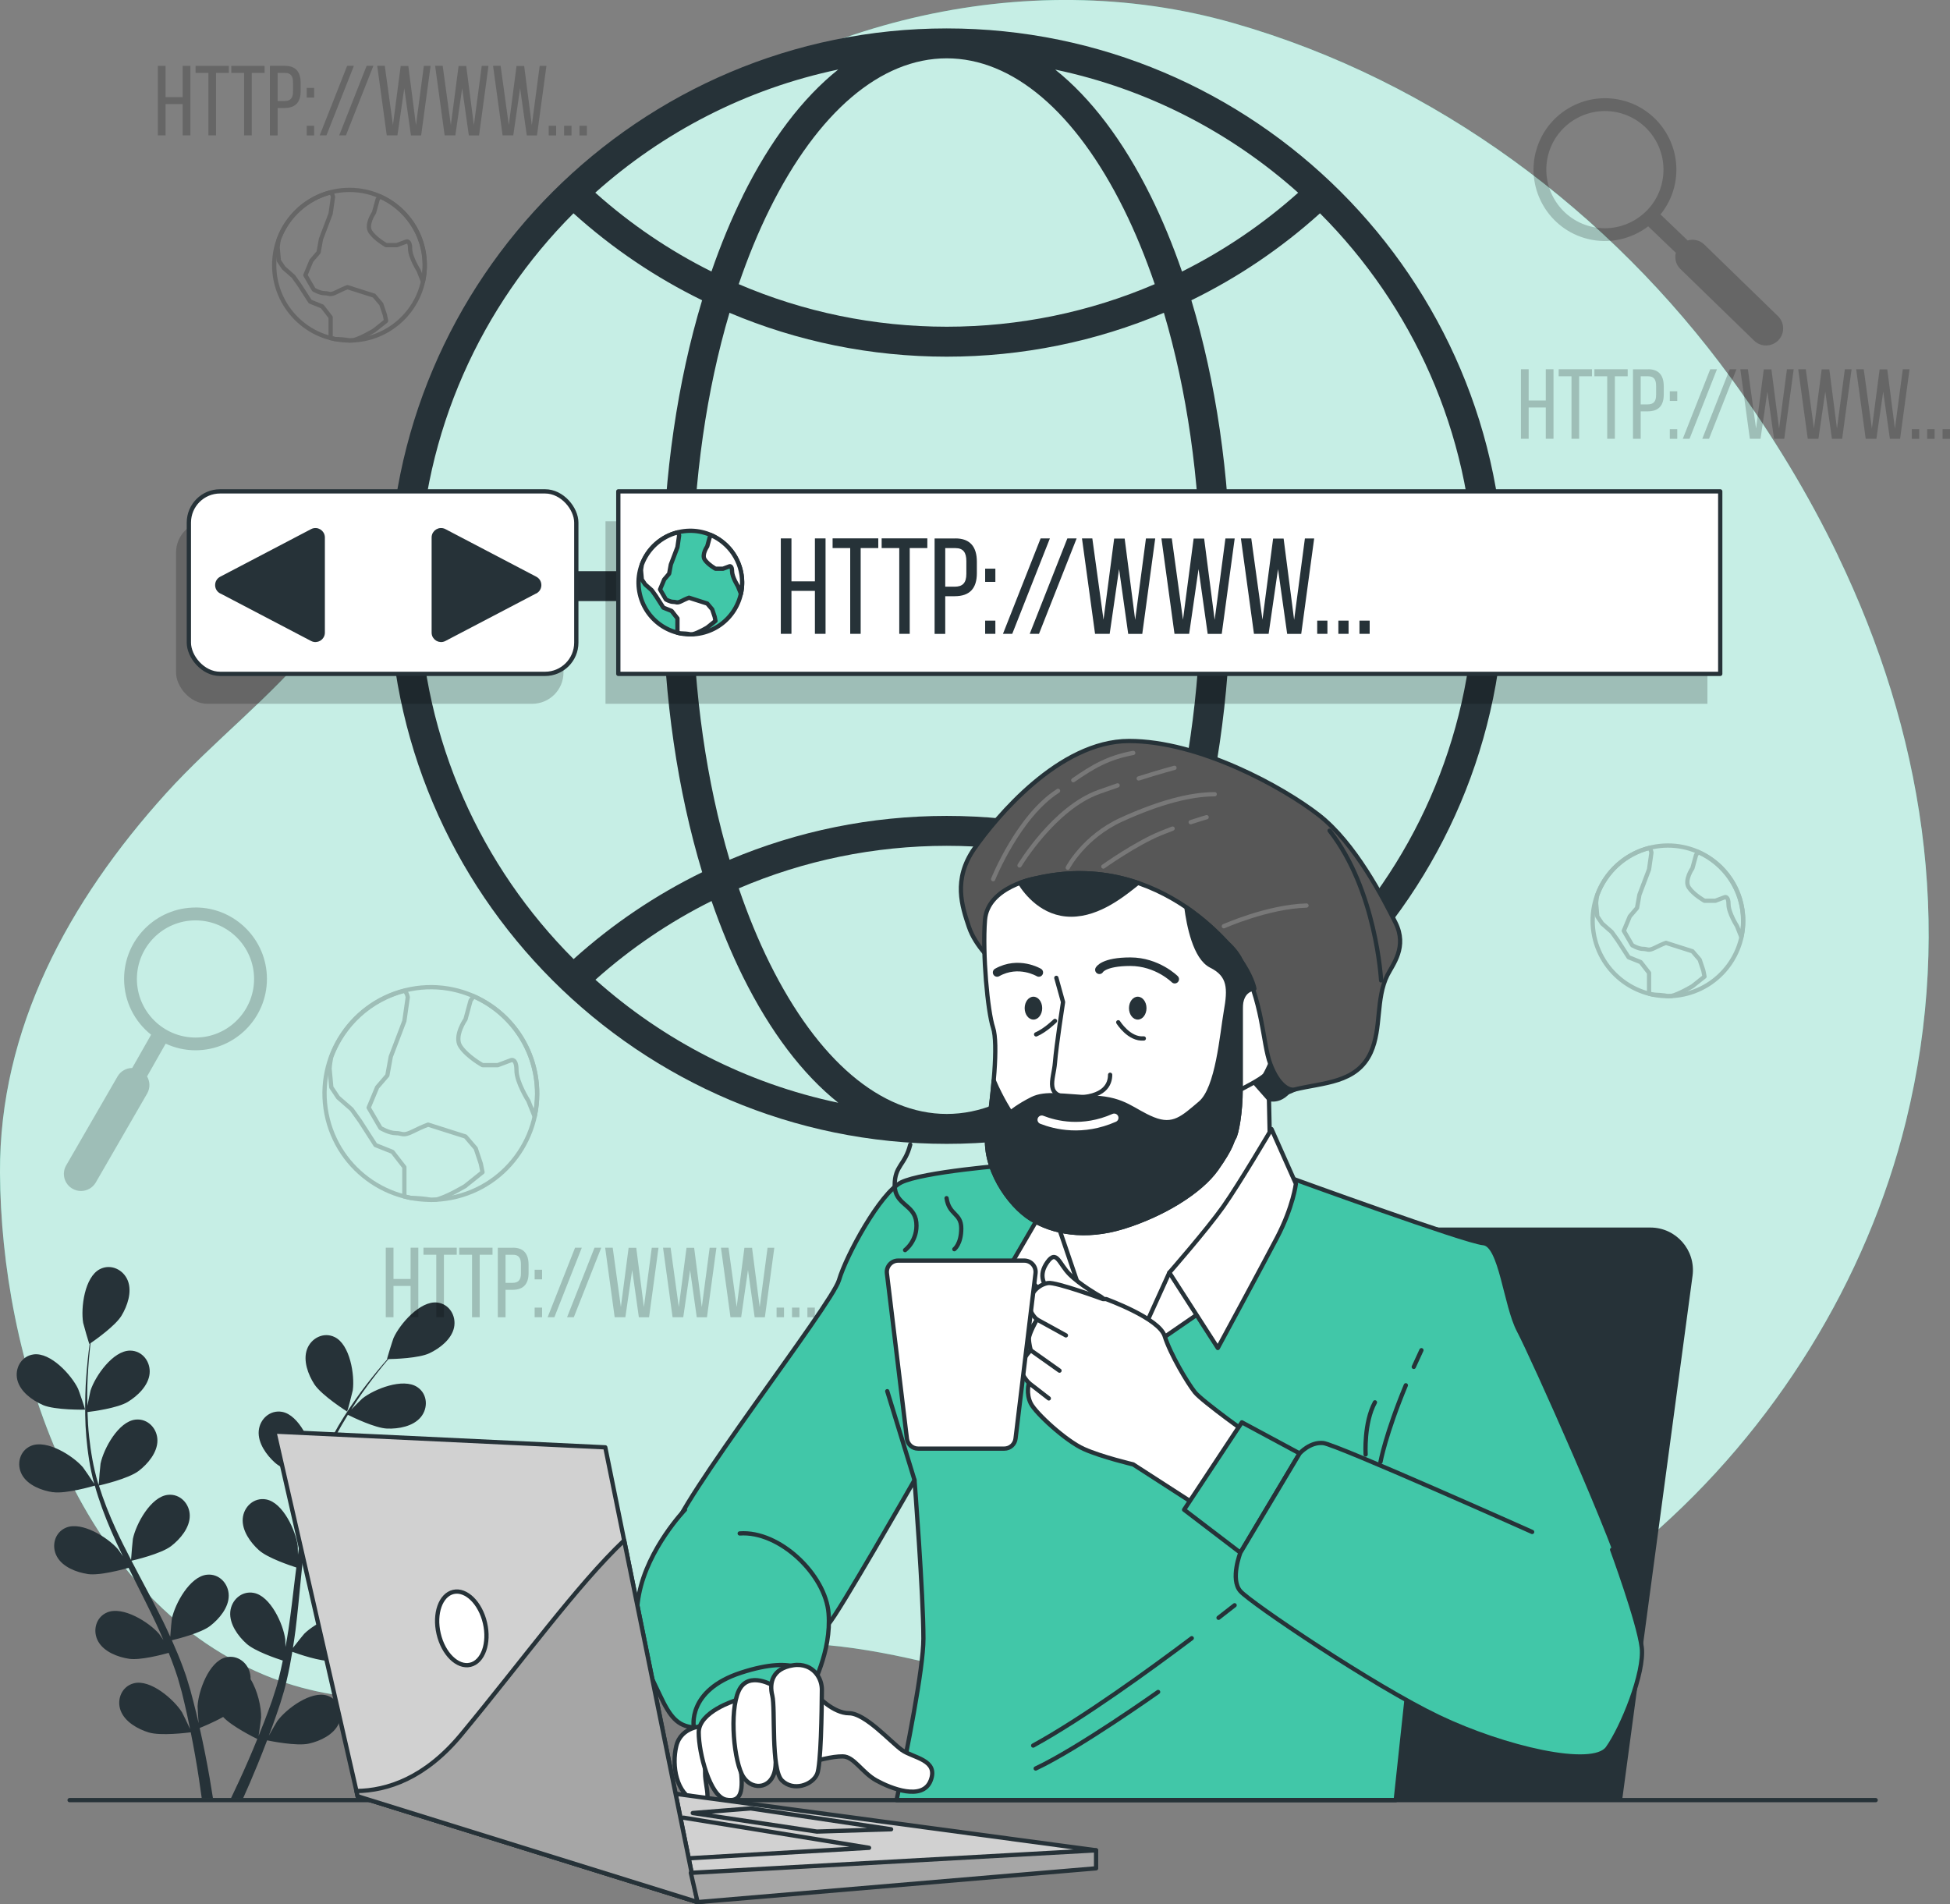 <?xml version="1.0" encoding="UTF-8"?>
<svg xmlns="http://www.w3.org/2000/svg" viewBox="0 0 456.35 445.64">
  <rect x="0" y="0" width="456.35" height="445.64" fill="#808080" stroke="none"/>
  <defs>
    <style>
      .cls-1 {
        fill: #575757;
      }

      .cls-1, .cls-2, .cls-3, .cls-4, .cls-5, .cls-6, .cls-7, .cls-8, .cls-9, .cls-10, .cls-11, .cls-12 {
        stroke-linecap: round;
      }

      .cls-1, .cls-2, .cls-3, .cls-4, .cls-5, .cls-6, .cls-7, .cls-8, .cls-9, .cls-11, .cls-12 {
        stroke-linejoin: round;
      }

      .cls-1, .cls-2, .cls-3, .cls-4, .cls-5, .cls-6, .cls-9, .cls-10, .cls-12 {
        stroke: #263238;
      }

      .cls-2, .cls-13 {
        fill: #41c7a8;
      }

      .cls-3, .cls-14 {
        fill: #263238;
      }

      .cls-4 {
        fill: #a6a6a6;
      }

      .cls-5 {
        fill: #d1d1d1;
      }

      .cls-6, .cls-15 {
        fill: #fff;
      }

      .cls-7 {
        stroke: #000;
      }

      .cls-7, .cls-8, .cls-9, .cls-10, .cls-11, .cls-12 {
        fill: none;
      }

      .cls-8 {
        stroke: #787878;
      }

      .cls-15 {
        opacity: .7;
      }

      .cls-15, .cls-16, .cls-14, .cls-13, .cls-17 {
        stroke-width: 0px;
      }

      .cls-10 {
        stroke-miterlimit: 10;
      }

      .cls-11 {
        stroke: #fff;
      }

      .cls-11, .cls-12 {
        stroke-width: 2px;
      }

      .cls-18, .cls-17 {
        opacity: .2;
      }
    </style>
  </defs>
  <g id="Background_Simple" data-name="Background Simple">
    <g>
      <path class="cls-13" d="m430.2,130.17c-6.98-14.53-15.48-28.5-25.16-41.77-28.15-38.58-68.79-69.42-116.48-83.02-48.66-13.87-103.75-.28-142.7,33.11-20.19,17.31-35.68,39.12-45.6,63.08-7.03,17-14.56,34.16-26.42,48.8-10.35,12.78-23.85,23.01-34.93,35.24C15.97,210.96-.18,240.89,0,274.44c.23,42.88,17.5,99.07,61.86,117.53,36.69,15.27,77.69-4.7,115.56-7.22,35.36-2.36,66.09,15.89,100.42,16.28,81.9.93,149.94-64.35,168.2-138.62,11.41-46.41,3.71-91.52-15.85-132.23Z"/>
      <path class="cls-15" d="m430.2,130.17c-6.98-14.53-15.48-28.5-25.16-41.77-28.15-38.58-68.79-69.42-116.48-83.02-48.66-13.87-103.75-.28-142.7,33.11-20.19,17.31-35.68,39.12-45.6,63.08-7.03,17-14.56,34.16-26.42,48.8-10.35,12.78-23.85,23.01-34.93,35.24C15.97,210.96-.18,240.89,0,274.44c.23,42.88,17.5,99.07,61.86,117.53,36.69,15.27,77.69-4.7,115.56-7.22,35.36-2.36,66.09,15.89,100.42,16.28,81.9.93,149.94-64.35,168.2-138.62,11.41-46.41,3.71-91.52-15.85-132.23Z"/>
    </g>
  </g>
  <g id="Plants">
    <g>
      <path class="cls-14" d="m9.99,328.79c2.88,1.26,9.93,1.1,9.93,1.1.07,0-1.51-4.61-1.65-4.89-1.55-3.23-6.43-8.57-10.41-8.04-2.87.39-4.46,3.26-3.81,5.95.66,2.76,3.49,4.8,5.94,5.87Z"/>
      <path class="cls-14" d="m12.42,349.2c2.99.44,9.28-1.39,9.77-1.53.99,3.52,2.3,7.05,3.81,10.55.86,2,1.8,3.99,2.76,5.98-.57-.84-1.09-1.59-1.18-1.68-2.35-2.71-8.47-6.57-12.16-5-2.66,1.13-3.44,4.32-2.1,6.75,1.36,2.48,4.63,3.71,7.28,4.1,2.69.39,8.08-1.06,9.5-1.46.38.76.74,1.52,1.12,2.27,1.82,3.63,3.65,7.23,5.34,10.83.6,1.27,1.14,2.54,1.68,3.8-.51-.75-.95-1.37-1.02-1.46-2.34-2.71-8.47-6.57-12.16-5-2.66,1.13-3.44,4.32-2.1,6.75,1.37,2.48,4.63,3.71,7.28,4.1,2.57.37,7.55-.92,9.24-1.39.52,1.32,1.04,2.63,1.48,3.93.28.89.62,1.73.85,2.65.25.9.5,1.79.75,2.67.41,1.71.85,3.48,1.21,5.16.26,1.17.48,2.29.71,3.41-.58-1.27-1.76-3.73-1.89-3.92-1.91-3.03-7.38-7.78-11.27-6.78-2.8.71-4.06,3.75-3.1,6.35.97,2.66,4.02,4.37,6.58,5.15,2.82.86,9.06.07,9.84-.03.37,1.86.72,3.68,1.02,5.4.67,3.8,1.17,7.2,1.56,10.08h2.63c-.46-2.98-1.06-6.53-1.85-10.51-.37-1.89-.81-3.91-1.27-5.98.47-.19,3.13-1.26,5.49-2.58,2.05,2.22,7.32,4.83,8,5.16-.72,1.76-1.43,3.47-2.13,5.07-1.46,3.35-2.84,6.32-4.06,8.85h2.84c1.05-2.33,2.2-4.98,3.4-7.92.73-1.79,1.49-3.71,2.24-5.69.75.16,6.93,1.41,9.81.76,2.61-.59,5.77-2.07,6.94-4.65,1.14-2.53.12-5.64-2.62-6.56-3.8-1.28-9.61,3.04-11.74,5.93-.13.17-1.28,2.17-1.99,3.44.3-.81.61-1.6.91-2.43.61-1.65,1.16-3.32,1.77-5.12.26-.88.53-1.76.8-2.66.28-.88.47-1.85.71-2.78.52-2.17.94-4.4,1.31-6.65,1.45.53,6.63,2.33,9.31,2.14,2.67-.19,6.02-1.17,7.57-3.54,1.51-2.32.97-5.56-1.6-6.89-3.57-1.84-9.96,1.55-12.5,4.08-.16.16-1.78,2.18-2.64,3.3.21-1.36.43-2.71.6-4.09.49-3.98.87-8.02,1.26-12.06.12-1.24.25-2.46.38-3.7.51.19,6.62,2.47,9.63,2.26,2.67-.19,6.02-1.17,7.57-3.54,1.51-2.32.97-5.56-1.6-6.89-3.57-1.84-9.96,1.55-12.5,4.08-.19.19-2.52,3.1-3.07,3.87.29-2.71.6-5.41,1.01-8.06.57-3.65,1.32-7.21,2.31-10.6.24.09,6.6,2.49,9.68,2.28,2.67-.19,6.02-1.17,7.57-3.54,1.51-2.32.97-5.56-1.6-6.89-3.57-1.84-9.96,1.55-12.5,4.08-.2.2-2.7,3.33-3.11,3.93.06-.2.1-.42.16-.62,1.1-3.61,2.62-6.96,4.2-10.03.91-1.79,1.89-3.44,2.87-5.03,1.14.57,6.38,3.11,9.17,3.22,2.67.11,6.11-.5,7.91-2.69,1.76-2.14,1.58-5.42-.83-7.02-3.34-2.22-10.07.45-12.87,2.68-.15.12-1.56,1.53-2.58,2.57.45-.71.91-1.45,1.36-2.13,1.68-2.53,3.37-4.74,4.89-6.69.87-1.1,1.68-2.08,2.45-2.98,1.41-.02,7.09-.2,9.57-1.36,2.42-1.14,5.19-3.26,5.78-6.03.57-2.71-1.1-5.54-3.97-5.85-3.99-.43-8.73,5.04-10.19,8.31-.13.28-1.59,4.93-1.51,4.93,0,0,.07,0,.09,0-.76.86-1.56,1.79-2.41,2.82-1.56,1.92-3.31,4.1-5.05,6.6-1.75,2.5-3.57,5.26-5.23,8.34-1.67,3.09-3.27,6.42-4.47,10.06-.01.04-.02.09-.04.13.02-1.18-.03-4.47-.06-4.72-.46-3.55-3.44-10.15-7.39-10.88-2.84-.52-5.25,1.7-5.48,4.47-.23,2.82,1.82,5.65,3.81,7.43,2.25,2.01,8.5,3.96,9,4.11-1.11,3.48-1.97,7.15-2.64,10.9-.38,2.15-.7,4.32-.99,6.51-.01-1.02-.04-1.93-.05-2.05-.46-3.55-3.44-10.15-7.39-10.88-2.84-.53-5.25,1.7-5.48,4.47-.23,2.82,1.82,5.65,3.81,7.43,2.03,1.81,7.32,3.58,8.73,4.03-.1.84-.22,1.68-.32,2.52-.48,4.03-.94,8.05-1.52,11.98-.2,1.39-.45,2.74-.7,4.1-.01-.9-.03-1.66-.05-1.78-.46-3.55-3.44-10.15-7.39-10.88-2.84-.53-5.25,1.7-5.48,4.47-.23,2.82,1.82,5.65,3.81,7.43,1.93,1.73,6.81,3.4,8.48,3.94-.29,1.38-.58,2.77-.93,4.1-.26.9-.44,1.79-.75,2.68-.29.89-.57,1.77-.85,2.64-.6,1.66-1.21,3.37-1.84,4.97-.43,1.12-.86,2.17-1.29,3.24.22-1.38.59-4.08.59-4.31.05-2.38-.79-6.25-2.47-8.97.01-.35,0-.7-.07-1.05-.44-2.74-3.01-4.77-5.81-4.03-3.88,1.03-6.34,7.84-6.52,11.42-.01.21.13,2.52.24,3.97-.2-.84-.38-1.66-.59-2.53-.41-1.72-.86-3.42-1.35-5.25-.26-.88-.53-1.76-.8-2.65-.25-.89-.63-1.8-.94-2.71-.77-2.1-1.65-4.19-2.58-6.27,1.5-.36,6.81-1.71,8.95-3.35,2.12-1.63,4.38-4.3,4.36-7.13-.02-2.77-2.25-5.18-5.13-4.86-3.99.43-7.45,6.79-8.18,10.3-.05.22-.28,2.8-.38,4.21-.57-1.25-1.13-2.5-1.75-3.74-1.78-3.59-3.7-7.17-5.6-10.75-.58-1.1-1.15-2.2-1.72-3.29.54-.12,6.89-1.6,9.28-3.43,2.12-1.63,4.38-4.3,4.36-7.13-.02-2.77-2.26-5.18-5.13-4.86-3.99.43-7.45,6.79-8.18,10.3-.05.26-.39,3.97-.43,4.92-1.26-2.42-2.49-4.84-3.6-7.28-1.54-3.36-2.87-6.74-3.92-10.12.25-.06,6.88-1.56,9.33-3.44,2.12-1.63,4.38-4.3,4.36-7.13-.02-2.77-2.25-5.17-5.13-4.86-3.99.43-7.45,6.79-8.18,10.3-.06.28-.41,4.27-.43,4.99-.06-.2-.15-.4-.21-.6-1.07-3.62-1.65-7.25-2.03-10.68-.22-1.99-.33-3.91-.38-5.78,1.26-.15,7.03-.92,9.42-2.37,2.29-1.39,4.82-3.79,5.11-6.61.28-2.76-1.67-5.39-4.56-5.4-4.01,0-8.15,5.93-9.26,9.34-.06.19-.46,2.14-.74,3.56-.01-.84-.04-1.71-.04-2.52,0-3.03.2-5.81.39-8.27.12-1.4.26-2.66.39-3.84,1.16-.8,5.8-4.08,7.23-6.42,1.39-2.29,2.53-5.58,1.49-8.22-1.02-2.58-3.97-4.01-6.54-2.69-3.57,1.84-4.5,9.02-3.91,12.56.05.31,1.4,4.99,1.46,4.95,0,0,.06-.04.07-.05-.16,1.13-.31,2.35-.45,3.68-.24,2.46-.5,5.24-.57,8.29-.08,3.04-.08,6.36.23,9.84.31,3.49.82,7.16,1.82,10.86.01.04.03.08.04.13-.63-.99-2.49-3.71-2.66-3.9-2.34-2.71-8.47-6.57-12.16-5-2.66,1.13-3.44,4.32-2.1,6.75,1.37,2.48,4.63,3.71,7.28,4.1Z"/>
      <path class="cls-14" d="m81.24,330.34c.06.04,1.28-4.68,1.32-4.99.49-3.55-.64-10.7-4.25-12.45-2.6-1.26-5.51.26-6.46,2.86-.97,2.66.26,5.93,1.71,8.18,1.71,2.64,7.67,6.39,7.68,6.4Z"/>
    </g>
  </g>
  <g id="Graphics_2" data-name="Graphics 2">
    <path class="cls-17" d="m45.75,212.38c-9.22,0-16.71,7.5-16.71,16.71,0,5.29,2.47,10,6.32,13.06l-4.42,7.78c-1.37.01-2.69.71-3.43,1.98l-12.02,20.81c-1.11,1.91-.45,4.36,1.46,5.46.63.36,1.32.54,2,.54,1.38,0,2.73-.72,3.47-2l12.02-20.81c.74-1.29.67-2.81-.02-4.01l4.35-7.66c2.13.99,4.49,1.55,6.99,1.55,9.22,0,16.71-7.5,16.71-16.71s-7.5-16.71-16.71-16.71Zm0,30.43c-7.56,0-13.71-6.15-13.71-13.71s6.15-13.71,13.71-13.71,13.71,6.15,13.71,13.71-6.15,13.71-13.71,13.71Z"/>
    <path class="cls-17" d="m359.39,35.61c-2.25,8.94,3.19,18.04,12.12,20.29,5.13,1.29,10.3.04,14.21-2.93l6.46,6.19c-.32,1.33.03,2.79,1.09,3.81l17.24,16.75c1.58,1.54,4.12,1.5,5.66-.08.51-.52.84-1.15,1.01-1.81.34-1.34-.03-2.82-1.09-3.85l-17.24-16.75c-1.07-1.04-2.56-1.34-3.89-.96l-6.36-6.09c1.48-1.82,2.6-3.98,3.21-6.4,2.25-8.94-3.18-18.04-12.12-20.29-8.94-2.25-18.04,3.19-20.29,12.12Zm29.5,7.44c-1.85,7.33-9.32,11.79-16.65,9.95-7.33-1.85-11.79-9.32-9.95-16.65,1.85-7.33,9.32-11.79,16.65-9.95,7.33,1.85,11.79,9.32,9.94,16.65Z"/>
    <g class="cls-18">
      <circle class="cls-7" cx="390.34" cy="215.5" r="17.62" transform="translate(-28.8 63.42) rotate(-8.96)"/>
      <path class="cls-7" d="m396.08,230.79l2.82-2.25-.28-1.41-.85-2.54-1.69-1.97-6.2-1.97s-.85.28-2.54,1.13-1.69.28-2.82.28-2.54-.85-2.54-.85l-1.97-3.38,1.41-3.38,1.69-1.97.56-3.1,2.25-5.92.56-3.94c-.09-.49-.28-.83-.53-1.07-5.64,1.44-10.17,5.59-12.15,10.99-.23,1.14-.27,1.91-.27,1.91l.28,3.1,1.13,1.69,2.25,1.97,1.41,1.97,2.54,3.94,2.82,1.13,1.97,2.54v4.85c.33.08.65.17.98.24,1.02.03,2.59.11,3.42.34.28,0,.55-.03.82-.04,1.77-.39,4.92-2.29,4.92-2.29Z"/>
      <path class="cls-7" d="m397.43,199.38l-.51.71-.85,3.1s-1.97,2.82-.84,4.51c1.13,1.69,3.66,3.1,3.66,3.1h2.54l2.25-.85s.84-.28.84,1.69,1.97,5.07,1.97,5.07l1.03,2.59c.27-1.22.42-2.49.42-3.79,0-7.2-4.33-13.39-10.52-16.12Z"/>
    </g>
    <g class="cls-18">
      <circle class="cls-7" cx="81.79" cy="62.06" r="17.62"/>
      <path class="cls-7" d="m87.53,77.35l2.82-2.25-.28-1.41-.85-2.54-1.69-1.97-6.2-1.97s-.85.28-2.54,1.13c-1.69.85-1.69.28-2.82.28s-2.54-.85-2.54-.85l-1.97-3.38,1.41-3.38,1.69-1.97.56-3.1,2.25-5.92.56-3.94c-.09-.49-.28-.83-.53-1.07-5.64,1.44-10.17,5.59-12.15,10.99-.23,1.14-.27,1.91-.27,1.91l.28,3.1,1.13,1.69,2.25,1.97,1.41,1.97,2.54,3.94,2.82,1.13,1.97,2.54v4.85c.33.08.65.17.98.24,1.02.03,2.59.11,3.42.34.28,0,.55-.03.82-.04,1.77-.39,4.92-2.29,4.92-2.29Z"/>
      <path class="cls-7" d="m88.89,45.94l-.51.71-.85,3.1s-1.97,2.82-.84,4.51c1.13,1.69,3.66,3.1,3.66,3.1h2.54l2.25-.85s.84-.28.84,1.69,1.97,5.07,1.97,5.07l1.03,2.59c.27-1.22.42-2.49.42-3.79,0-7.2-4.33-13.39-10.52-16.12Z"/>
    </g>
    <g class="cls-18">
      <circle class="cls-7" cx="100.83" cy="255.91" r="24.88" transform="translate(-58.56 31.74) rotate(-13.91)"/>
      <path class="cls-7" d="m108.94,277.5l3.98-3.18-.4-1.99-1.19-3.58-2.39-2.78-8.75-2.78s-1.19.4-3.58,1.59c-2.39,1.19-2.39.4-3.98.4s-3.58-1.19-3.58-1.19l-2.78-4.77,1.99-4.77,2.39-2.78.8-4.38,3.18-8.35.8-5.57c-.13-.69-.39-1.17-.76-1.51-7.96,2.04-14.36,7.89-17.16,15.51-.33,1.61-.38,2.7-.38,2.7l.4,4.38,1.59,2.39,3.18,2.78,1.99,2.78,3.58,5.57,3.98,1.59,2.78,3.58v6.85c.46.12.92.24,1.39.34,1.44.04,3.65.16,4.83.48.39,0,.77-.04,1.16-.06,2.5-.54,6.94-3.23,6.94-3.23Z"/>
      <path class="cls-7" d="m110.85,233.15l-.72,1-1.19,4.38s-2.78,3.98-1.19,6.36c1.59,2.39,5.17,4.38,5.17,4.38h3.58l3.18-1.19s1.19-.4,1.19,2.39,2.78,7.16,2.78,7.16l1.46,3.65c.38-1.73.59-3.52.59-5.36,0-10.17-6.11-18.9-14.86-22.76Z"/>
    </g>
    <g class="cls-18">
      <path class="cls-16" d="m92.09,300.94v7.32h-1.81v-16.27h1.81v7.32h4v-7.32h1.81v16.27h-1.81v-7.32h-4Z"/>
      <path class="cls-16" d="m102.1,308.26v-14.62h-3v-1.65h7.79v1.65h-3v14.62h-1.79Z"/>
      <path class="cls-16" d="m110.47,308.26v-14.62h-3v-1.65h7.79v1.65h-3v14.62h-1.79Z"/>
      <path class="cls-16" d="m120.05,291.99c2.56,0,3.65,1.51,3.65,3.98v1.95c0,2.58-1.21,3.93-3.79,3.93h-1.6v6.42h-1.81v-16.27h3.56Zm-.14,8.23c1.35,0,2-.63,2-2.19v-2.16c0-1.49-.54-2.23-1.86-2.23h-1.74v6.58h1.6Z"/>
      <path class="cls-16" d="m126.86,297.15v2.25h-1.74v-2.25h1.74Zm0,8.86v2.25h-1.74v-2.25h1.74Z"/>
      <path class="cls-16" d="m136.16,291.99l-6.42,16.27h-1.58l6.42-16.27h1.58Z"/>
      <path class="cls-16" d="m140.71,291.99l-6.42,16.27h-1.58l6.42-16.27h1.58Z"/>
      <path class="cls-16" d="m146.34,308.26h-2.49l-2.23-16.27h1.77l1.91,13.86,1.81-13.83h1.79l1.79,13.86,1.84-13.88h1.58l-2.21,16.27h-2.39l-1.56-11.04-1.6,11.04Z"/>
      <path class="cls-16" d="m159.89,308.26h-2.49l-2.23-16.27h1.77l1.91,13.86,1.81-13.83h1.79l1.79,13.86,1.84-13.88h1.58l-2.21,16.27h-2.39l-1.56-11.04-1.6,11.04Z"/>
      <path class="cls-16" d="m173.44,308.26h-2.49l-2.23-16.27h1.77l1.91,13.86,1.81-13.83h1.79l1.79,13.86,1.84-13.88h1.58l-2.21,16.27h-2.39l-1.56-11.04-1.6,11.04Z"/>
      <path class="cls-16" d="m183.48,306.01v2.25h-1.74v-2.25h1.74Z"/>
      <path class="cls-16" d="m187.09,306.01v2.25h-1.74v-2.25h1.74Z"/>
      <path class="cls-16" d="m190.69,306.01v2.25h-1.74v-2.25h1.74Z"/>
    </g>
    <g class="cls-18">
      <path class="cls-16" d="m357.75,95.36v7.32h-1.81v-16.27h1.81v7.32h4v-7.32h1.81v16.27h-1.81v-7.32h-4Z"/>
      <path class="cls-16" d="m367.77,102.68v-14.62h-3v-1.65h7.79v1.65h-3v14.62h-1.79Z"/>
      <path class="cls-16" d="m376.13,102.68v-14.62h-3v-1.65h7.79v1.65h-3v14.62h-1.79Z"/>
      <path class="cls-16" d="m385.71,86.41c2.56,0,3.65,1.51,3.65,3.98v1.95c0,2.58-1.21,3.93-3.79,3.93h-1.6v6.42h-1.81v-16.27h3.56Zm-.14,8.23c1.35,0,2-.63,2-2.19v-2.16c0-1.49-.54-2.23-1.86-2.23h-1.74v6.58h1.6Z"/>
      <path class="cls-16" d="m392.52,91.57v2.26h-1.74v-2.26h1.74Zm0,8.86v2.26h-1.74v-2.26h1.74Z"/>
      <path class="cls-16" d="m401.82,86.41l-6.42,16.27h-1.58l6.42-16.27h1.58Z"/>
      <path class="cls-16" d="m406.38,86.41l-6.42,16.27h-1.58l6.42-16.27h1.58Z"/>
      <path class="cls-16" d="m412,102.68h-2.49l-2.23-16.27h1.77l1.91,13.86,1.81-13.83h1.79l1.79,13.86,1.84-13.88h1.58l-2.21,16.27h-2.39l-1.56-11.04-1.6,11.04Z"/>
      <path class="cls-16" d="m425.55,102.68h-2.49l-2.23-16.27h1.77l1.91,13.86,1.81-13.83h1.79l1.79,13.86,1.84-13.88h1.58l-2.21,16.27h-2.39l-1.56-11.04-1.6,11.04Z"/>
      <path class="cls-16" d="m439.11,102.68h-2.49l-2.23-16.27h1.77l1.91,13.86,1.81-13.83h1.79l1.79,13.86,1.84-13.88h1.58l-2.21,16.27h-2.39l-1.56-11.04-1.6,11.04Z"/>
      <path class="cls-16" d="m449.15,100.43v2.26h-1.74v-2.26h1.74Z"/>
      <path class="cls-16" d="m452.75,100.43v2.26h-1.74v-2.26h1.74Z"/>
      <path class="cls-16" d="m456.35,100.43v2.26h-1.74v-2.26h1.74Z"/>
    </g>
    <g class="cls-18">
      <path class="cls-16" d="m38.75,24.36v7.32h-1.81V15.41h1.81v7.32h4v-7.32h1.81v16.27h-1.81v-7.32h-4Z"/>
      <path class="cls-16" d="m48.77,31.68v-14.62h-3v-1.65h7.79v1.65h-3v14.62h-1.79Z"/>
      <path class="cls-16" d="m57.13,31.68v-14.62h-3v-1.65h7.79v1.65h-3v14.62h-1.79Z"/>
      <path class="cls-16" d="m66.71,15.41c2.56,0,3.65,1.51,3.65,3.98v1.95c0,2.58-1.21,3.93-3.79,3.93h-1.6v6.42h-1.81V15.41h3.56Zm-.14,8.23c1.35,0,2-.63,2-2.19v-2.16c0-1.49-.54-2.23-1.86-2.23h-1.74v6.58h1.6Z"/>
      <path class="cls-16" d="m73.52,20.57v2.26h-1.74v-2.26h1.74Zm0,8.86v2.26h-1.74v-2.26h1.74Z"/>
      <path class="cls-16" d="m82.82,15.41l-6.42,16.27h-1.58l6.42-16.27h1.58Z"/>
      <path class="cls-16" d="m87.38,15.41l-6.42,16.27h-1.58l6.42-16.27h1.58Z"/>
      <path class="cls-16" d="m93,31.68h-2.49l-2.23-16.27h1.77l1.91,13.86,1.81-13.83h1.79l1.79,13.86,1.84-13.88h1.58l-2.21,16.27h-2.39l-1.56-11.04-1.6,11.04Z"/>
      <path class="cls-16" d="m106.55,31.68h-2.49l-2.23-16.27h1.77l1.91,13.86,1.81-13.83h1.79l1.79,13.86,1.84-13.88h1.58l-2.21,16.27h-2.39l-1.56-11.04-1.6,11.04Z"/>
      <path class="cls-16" d="m120.11,31.68h-2.49l-2.23-16.27h1.77l1.91,13.86,1.81-13.83h1.79l1.79,13.86,1.84-13.88h1.58l-2.21,16.27h-2.39l-1.56-11.04-1.6,11.04Z"/>
      <path class="cls-16" d="m130.15,29.43v2.26h-1.74v-2.26h1.74Z"/>
      <path class="cls-16" d="m133.75,29.43v2.26h-1.74v-2.26h1.74Z"/>
      <path class="cls-16" d="m137.35,29.43v2.26h-1.74v-2.26h1.74Z"/>
    </g>
  </g>
  <g id="Graphic_1" data-name="Graphic 1">
    <path class="cls-14" d="m221.56,6.65c-71.97,0-130.52,58.55-130.52,130.52s58.55,130.52,130.52,130.52,130.52-58.55,130.52-130.52S293.53,6.65,221.56,6.65Zm123.47,127.02h-56.99c-.3-22.67-3.49-44.38-9.23-63.4,10.83-5.29,20.97-12.11,30.1-20.35,21.57,21.59,35.2,51.11,36.12,83.75Zm-123.47,127.02c-15.44,0-30.15-12.52-41.43-35.26-2.7-5.45-5.11-11.33-7.23-17.54,15.21-6.52,31.72-9.95,48.67-9.95s33.45,3.43,48.67,9.95c-2.13,6.21-4.53,12.09-7.23,17.54-11.28,22.74-26,35.26-41.43,35.26Zm0-69.75c-17.69,0-34.91,3.54-50.82,10.26-5.39-18.15-8.37-38.86-8.67-60.53h118.97c-.29,21.66-3.28,42.38-8.67,60.53-15.91-6.72-33.13-10.26-50.82-10.26Zm-59.49-57.27c.29-21.64,3.27-42.34,8.65-60.47,15.91,6.73,33.14,10.27,50.83,10.27s34.92-3.54,50.83-10.27c5.38,18.14,8.36,38.83,8.65,60.47h-118.97ZM221.56,13.65c15.44,0,30.15,12.52,41.43,35.26,2.71,5.46,5.12,11.36,7.25,17.59-15.22,6.53-31.73,9.96-48.68,9.96s-33.47-3.44-48.68-9.96c2.13-6.23,4.54-12.13,7.25-17.59,11.28-22.74,26-35.26,41.43-35.26Zm82.25,31.45c-8.29,7.4-17.43,13.58-27.19,18.45-2.17-6.27-4.62-12.22-7.36-17.74-6.42-12.94-14-22.89-22.31-29.52,21.54,4.52,41.03,14.66,56.86,28.82Zm-129.95.7c-2.74,5.52-5.19,11.47-7.36,17.74-9.76-4.86-18.9-11.04-27.19-18.45,15.83-14.16,35.32-24.3,56.86-28.82-8.32,6.64-15.9,16.58-22.32,29.52Zm-39.65,4.12c9.14,8.24,19.27,15.06,30.1,20.35-5.75,19.02-8.93,40.73-9.23,63.4h-56.99c.91-32.64,14.55-62.16,36.12-83.75Zm-36.12,90.75h56.99c.3,22.7,3.49,44.42,9.25,63.45-10.83,5.29-20.96,12.1-30.09,20.33-21.59-21.6-35.23-51.13-36.15-83.78Zm41.26,88.61c8.28-7.39,17.42-13.57,27.17-18.42,2.17,6.25,4.61,12.18,7.34,17.69,6.42,12.94,14,22.89,22.32,29.52-21.52-4.51-41-14.65-56.83-28.79Zm129.91-.73c2.73-5.51,5.17-11.44,7.34-17.69,9.75,4.86,18.89,11.03,27.17,18.42-15.83,14.14-35.3,24.28-56.82,28.79,8.32-6.64,15.9-16.58,22.31-29.52Zm39.62-4.09c-9.13-8.23-19.26-15.04-30.09-20.33,5.76-19.03,8.95-40.76,9.25-63.45h56.99c-.91,32.66-14.56,62.19-36.15,83.78Z"/>
  </g>
  <g id="Url">
    <g>
      <rect class="cls-17" x="141.7" y="121.99" width="257.88" height="42.71"/>
      <rect class="cls-17" x="41.2" y="121.99" width="90.67" height="42.71" rx="7.31" ry="7.31"/>
      <rect class="cls-6" x="144.7" y="114.99" width="257.88" height="42.71"/>
      <g>
        <g>
          <path class="cls-14" d="m185.22,138.28v10.05h-2.49v-22.33h2.49v10.05h5.49v-10.05h2.49v22.33h-2.49v-10.05h-5.49Z"/>
          <path class="cls-14" d="m198.97,148.33v-20.07h-4.12v-2.27h10.69v2.27h-4.12v20.07h-2.46Z"/>
          <path class="cls-14" d="m210.45,148.33v-20.07h-4.12v-2.27h10.69v2.27h-4.12v20.07h-2.46Z"/>
          <path class="cls-14" d="m223.6,126c3.51,0,5.01,2.07,5.01,5.46v2.68c0,3.54-1.66,5.39-5.2,5.39h-2.2v8.81h-2.49v-22.33h4.88Zm-.19,11.3c1.85,0,2.74-.86,2.74-3v-2.97c0-2.04-.73-3.06-2.55-3.06h-2.39v9.03h2.2Z"/>
          <path class="cls-14" d="m232.94,133.08v3.09h-2.39v-3.09h2.39Zm0,12.16v3.09h-2.39v-3.09h2.39Z"/>
          <path class="cls-14" d="m245.7,126l-8.81,22.33h-2.17l8.81-22.33h2.17Z"/>
          <path class="cls-14" d="m251.96,126l-8.81,22.33h-2.17l8.81-22.33h2.17Z"/>
          <path class="cls-14" d="m259.68,148.33h-3.41l-3.06-22.33h2.42l2.62,19.02,2.49-18.98h2.46l2.46,19.02,2.52-19.05h2.17l-3.03,22.33h-3.29l-2.14-15.16-2.2,15.16Z"/>
          <path class="cls-14" d="m278.27,148.33h-3.41l-3.06-22.33h2.43l2.62,19.02,2.49-18.98h2.46l2.46,19.02,2.52-19.05h2.17l-3.03,22.33h-3.29l-2.14-15.16-2.2,15.16Z"/>
          <path class="cls-14" d="m296.87,148.33h-3.41l-3.06-22.33h2.43l2.62,19.02,2.49-18.98h2.46l2.46,19.02,2.52-19.05h2.17l-3.03,22.33h-3.29l-2.14-15.16-2.2,15.16Z"/>
          <path class="cls-14" d="m310.65,145.24v3.09h-2.39v-3.09h2.39Z"/>
          <path class="cls-14" d="m315.6,145.24v3.09h-2.39v-3.09h2.39Z"/>
          <path class="cls-14" d="m320.54,145.24v3.09h-2.39v-3.09h2.39Z"/>
        </g>
        <g>
          <circle class="cls-2" cx="161.55" cy="136.34" r="12.12" transform="translate(-26.22 39.24) rotate(-12.82)"/>
          <path class="cls-6" d="m165.5,146.86l1.94-1.55-.19-.97-.58-1.74-1.16-1.36-4.26-1.36s-.58.19-1.74.78c-1.16.58-1.16.19-1.94.19s-1.74-.58-1.74-.58l-1.36-2.33.97-2.33,1.16-1.36.39-2.13,1.55-4.07.39-2.71c-.06-.34-.19-.57-.37-.74-3.88.99-7,3.85-8.36,7.56-.16.78-.19,1.32-.19,1.32l.19,2.13.78,1.16,1.55,1.36.97,1.36,1.74,2.71,1.94.78,1.36,1.74v3.34c.22.06.45.12.68.16.7.02,1.78.08,2.35.23.19,0,.38-.02.57-.03,1.22-.27,3.38-1.57,3.38-1.57Z"/>
          <path class="cls-6" d="m166.44,125.25l-.35.49-.58,2.13s-1.36,1.94-.58,3.1c.78,1.16,2.52,2.13,2.52,2.13h1.74l1.55-.58s.58-.19.58,1.16,1.36,3.49,1.36,3.49l.71,1.78c.18-.84.29-1.71.29-2.61,0-4.96-2.98-9.21-7.24-11.09Z"/>
        </g>
      </g>
      <g>
        <rect class="cls-6" x="44.2" y="114.99" width="90.67" height="42.71" rx="7.31" ry="7.31"/>
        <path class="cls-3" d="m51.76,138.42l21.27,11.14c1.14.6,2.5-.23,2.5-1.51v-22.27c0-1.28-1.36-2.11-2.5-1.51l-21.27,11.14c-1.22.64-1.22,2.39,0,3.03Z"/>
        <path class="cls-3" d="m125.28,138.42l-21.27,11.14c-1.14.6-2.5-.23-2.5-1.51v-22.27c0-1.28,1.36-2.11,2.5-1.51l21.27,11.14c1.22.64,1.22,2.39,0,3.03Z"/>
      </g>
    </g>
  </g>
  <g id="Character">
    <path class="cls-14" d="m386.23,287.27h-112.9c-4.99,0-9.21,3.69-9.87,8.63l-16.84,125.37h133l16.48-122.71c.8-5.97-3.84-11.29-9.87-11.29Z"/>
    <g>
      <g>
        <path class="cls-2" d="m170,376.88c7.28,4.16,21.84,5.2,23.92,3.12,2.08-2.08,20.1-33.62,20.1-33.62,0,0,2.08,26.69,2.08,37.09,0,7.05-3.82,26.19-6.28,37.8h116.82l4.2-39.19s5.89,8.67,14.21,15.6c8.32,6.93,16.98,5.2,25.65.35,8.67-4.85,12.82-15.25,10.4-25.65-2.43-10.4-22.53-55.11-25.65-61.01-3.12-5.89-4.16-20.1-8.32-20.45-4.16-.35-45.06-15.25-45.06-15.25,0,0-24.96-6.93-28.77-5.89-3.81,1.04-33.62,2.77-35.36,2.77s-22.18,1.73-27.04,4.16c-4.85,2.43-12.83,16.98-14.56,22.88-1.73,5.89-38.13,52.34-39.17,59.97-1.04,7.63,5.55,13.17,12.82,17.33Z"/>
        <path class="cls-9" d="m278.9,383.38c-10.02,7.54-25.55,18.78-37.11,25.12"/>
        <path class="cls-9" d="m288.93,375.67s-1.39,1.1-3.76,2.93"/>
        <path class="cls-9" d="m271.03,395.96s-18.5,13.13-28.65,17.91"/>
        <path class="cls-9" d="m330.86,319.88c.56-1.25,1.16-2.55,1.79-3.9"/>
        <path class="cls-9" d="m323.07,342.12s1.17-6.46,5.93-17.93"/>
        <path class="cls-9" d="m319.59,340.38s-.44-7.4,2.18-12.2"/>
        <line class="cls-9" x1="214.02" y1="346.37" x2="207.64" y2="325.57"/>
      </g>
      <g>
        <path class="cls-6" d="m237.13,294.98s.63,5.35,1.26,7.87c.63,2.52,1.57,10.08,1.57,10.08,0,0,5.04-7.56,6.3-9.13,1.26-1.57-2.83-10.08-2.83-10.08l-6.3,1.26Z"/>
        <path class="cls-6" d="m243.74,283.64l-6.61,11.34s5.98,7.56,11.97,11.97c5.98,4.41,15.12,11.65,15.12,11.65,0,0-4.41-14.49-5.35-18.58-.94-4.09-8.82-17.95-8.82-17.95,0,0-4.09-1.57-6.3,1.57Z"/>
        <path class="cls-6" d="m303.58,251.52s1.26,2.52-.63,3.46c-1.89.94-5.98,2.2-5.98,2.2l.31,14.49s-13.23,23.62-17.32,29.29c-4.09,5.67-15.75,17.64-15.75,17.64,0,0-10.88-14.96-12.14-18.74s-6.1-17.86-6.1-17.86c0,0,19.82-2.14,23.91-4.98,4.09-2.83,11.34-11.02,13.23-18.58,1.89-7.56-2.52-11.97,3.46-16.38,5.98-4.41,9.76-6.3,12.28-5.04,2.52,1.26,4.72,14.49,4.72,14.49Z"/>
        <path class="cls-3" d="m292.44,252.05l4.53,5.14s4.31,1.42,6.61-5.67c2.31-7.09-4.72-14.49-4.72-14.49l-6.41,15.02Z"/>
        <polygon class="cls-6" points="273.66 297.82 264.22 318.6 283.43 305.38 273.66 297.82"/>
        <path class="cls-6" d="m297.57,264.23s-7.53,12.8-11.31,18.16c-3.78,5.35-12.6,15.43-12.6,15.43l11.34,17.64s10.57-19.53,13.86-25.83c3.78-7.24,4.41-12.6,4.41-12.6l-5.7-12.8Z"/>
        <path class="cls-6" d="m298.54,246.17s-1.89,4.41-2.52,5.35c-.63.94-5.67,3.46-5.67,3.46l-2.2-2.83.31-18.27v-14.49s9.76,2.83,11.34,8.5-1.26,18.27-1.26,18.27Z"/>
        <g>
          <path class="cls-1" d="m232.72,225.38s-4.41-3.78-5.98-8.5c-1.57-4.72-3.78-11.02,1.26-18.27,5.04-7.24,19.84-25.2,36.22-25.2s35.9,10.71,44.41,17.32c8.5,6.61,15.12,19.53,17.95,25.2,2.83,5.67-.63,9.76-1.89,12.28-2.76,5.52-1.33,12.45-3.89,18.09-3.3,7.25-11.18,7.02-17.84,8.68-1.26.31-3.78-.94-5.67-5.98-1.89-5.04-1.57-14.49-7.24-24.88-5.67-10.39-37.79-21.1-57.32,1.26Z"/>
          <path class="cls-9" d="m323.21,229.44s-1.1-21.08-12.05-35.05"/>
          <g>
            <path class="cls-8" d="m251.18,182.58c4.49-3.11,8.09-5.28,14.02-6.38"/>
            <path class="cls-8" d="m232.42,205.75s5.91-14.77,15.19-20.67"/>
            <path class="cls-8" d="m266.48,182.17c5.2-1.65,8.38-2.48,8.38-2.48"/>
            <path class="cls-8" d="m238.6,202.53s8.06-13.43,18.54-17.19c1.54-.55,3.02-1.07,4.41-1.54"/>
            <path class="cls-8" d="m249.88,203.06s3.76-7.25,12.63-11.28c8.86-4.03,16.12-5.91,21.76-5.91"/>
            <path class="cls-8" d="m278.65,192.41c2.28-.76,3.73-1.16,3.73-1.16"/>
            <path class="cls-8" d="m258.21,202.79s7.52-5.37,13.43-7.79c.96-.39,1.89-.76,2.78-1.09"/>
            <path class="cls-8" d="m286.41,216.76s10.21-4.57,19.34-4.84"/>
          </g>
        </g>
        <g>
          <path class="cls-6" d="m242.48,205.54s-11.34,1.89-11.97,9.76c-.63,7.87.63,21.42,1.89,25.2,1.26,3.78,0,15.75-1.26,24.25-1.26,8.5,5.04,17.32,10.08,20.47,5.04,3.15,12.6,4.72,21.73,1.89,9.13-2.83,17.95-8.19,21.73-13.54s3.46-6.3,4.09-7.24c.63-.94,1.57-5.98,1.57-11.34v-18.9c0-4.72-.31-11.97-.31-11.97,0,0-17.64-25.51-47.56-18.58Z"/>
          <g>
            <path class="cls-3" d="m277.65,212.35c.54,4.14,2.01,11.78,5.78,13.66,4.41,2.2,4.41,5.35,3.46,10.71-.94,5.35-1.89,17.95-5.98,21.42-4.09,3.46-6.3,5.67-11.02,3.78s-6.61-4.72-13.86-5.04c-7.24-.32-11.34-1.26-14.49.31s-5.04,3.15-5.04,3.15c0,0-2.09-3.14-3.94-7.47-.34,3.99-.88,8.24-1.42,11.87-1.26,8.5,5.04,17.32,10.08,20.47s12.6,4.72,21.73,1.89c9.13-2.83,17.95-8.19,21.73-13.54s3.46-6.3,4.09-7.24c.63-.94,1.57-5.98,1.57-11.34v-18.9c0-4.72,3.22-4.7,3.22-4.7,0,0-1.34-8.56-15.92-19.04Z"/>
            <path class="cls-3" d="m238.69,206.62c1.42,2.28,5.36,7.42,11.98,7.42s12.42-4.89,15.62-7.42c-6.69-2.28-14.68-3.2-23.81-1.08,0,0-1.69.28-3.79,1.08Z"/>
          </g>
          <path class="cls-9" d="m247.21,228.84l1.57,5.67s-1.57,10.08-1.89,14.17c-.31,4.09-2.83,8.19,4.41,8.19s8.5-3.15,8.5-5.35"/>
          <path class="cls-12" d="m257.29,226.95s.94-1.89,7.24-1.89,10.39,4.09,10.39,4.09"/>
          <path class="cls-12" d="m243.11,227.58s-4.72-2.83-9.76,0"/>
          <path class="cls-11" d="m243.8,262.05c3.22,1.27,9.56,2.81,16.95-.45"/>
          <ellipse class="cls-14" cx="266.26" cy="235.93" rx="2.05" ry="2.68"/>
          <ellipse class="cls-14" cx="241.85" cy="235.93" rx="2.05" ry="2.68"/>
          <path class="cls-9" d="m246.89,238.92s-2.2,2.2-4.41,3.15"/>
          <path class="cls-9" d="m261.7,239.24s2.52,4.09,5.98,3.78"/>
        </g>
        <path class="cls-6" d="m257.11,303.15s-4.33-2.45-6.79-4.91-3.03-5.92-5.2-2.89c-2.17,3.03-1.15,5.63,1.73,7.65s11.12,3.32,11.12,3.32c0,0,2.17-1.59-.87-3.18Z"/>
      </g>
      <g>
        <g>
          <path class="cls-6" d="m258.12,304.01s-10.97-4.04-12.85-3.75c-1.88.29-3.9,1.88-4.33,4.33-.43,2.45,1.73,4.19,1.73,4.19,0,0-1.88,3.32-1.88,4.48s.43,2.74.43,2.74c0,0-2.31,2.31-2.31,4.04s1.88,3.61,1.88,3.61c0,0-.72,2.45.43,4.76s8.23,8.81,12.42,10.68c4.19,1.88,11.55,3.61,11.55,3.61l17.9,11.55,10.25-17.76s-11.98-8.52-13.71-10.68c-1.73-2.17-5.77-8.95-7.07-13.14-1.3-4.19-13.71-8.66-13.71-8.66h-.72Z"/>
          <line class="cls-9" x1="242.67" y1="308.78" x2="249.45" y2="312.51"/>
          <line class="cls-9" x1="241.23" y1="316" x2="247.95" y2="320.76"/>
          <line class="cls-9" x1="240.79" y1="323.65" x2="245.45" y2="327.26"/>
        </g>
        <g>
          <path class="cls-6" d="m235.03,339.01h-20.16c-1.34,0-2.47-1-2.63-2.33l-4.68-38.7c-.19-1.58,1.04-2.97,2.63-2.97h29.52c1.59,0,2.82,1.39,2.63,2.97l-4.68,38.7c-.16,1.33-1.29,2.33-2.63,2.33Z"/>
          <g>
            <path class="cls-10" d="m211.81,292.55s3.04-2.23,2.63-6.48c-.4-4.25-5.06-4.05-5.06-8.7s2.43-4.65,3.64-9.51"/>
            <path class="cls-10" d="m223.34,292.34s1.62-1.21,1.62-4.86-2.83-3.04-3.44-7.08"/>
          </g>
        </g>
        <polygon class="cls-2" points="290.63 332.86 277.11 353.31 290.28 363.36 304.14 340.13 290.63 332.86"/>
        <path class="cls-2" d="m377.28,362.66s6.24,16.98,6.93,22.88c.69,5.89-4.51,18.72-7.97,23.57-3.47,4.85-24.26,0-39.51-7.28-15.25-7.28-44.02-26.69-46.45-29.46-2.43-2.77,0-9.01,0-9.01l13.86-23.22s2.43-2.77,5.55-2.43c3.12.35,48.87,20.8,48.87,20.8"/>
      </g>
      <path class="cls-2" d="m160.3,353.31s-8.67,9.01-10.75,19.76c-2.08,10.75,2.43,18.37,4.85,23.57,2.43,5.2,4.16,7.28,7.97,7.63,3.81.35,24.96-2.77,26.34-6.24s5.89-11.44,5.2-20.45-11.44-19.41-20.8-18.72"/>
      <path class="cls-2" d="m162.38,404.26s-1.73-8.67,11.09-12.83c12.82-4.16,17.33-.35,16.64,4.51-.69,4.85-20.1,12.82-27.73,8.32Z"/>
      <path class="cls-6" d="m191.22,396.82s3.74,4.12,7.49,4.12,9.74,6.74,12.36,8.61c2.62,1.87,8.61,2.25,6.74,7.11-1.87,4.87-9.36,1.87-12.73,0-3.37-1.87-5.24-5.62-7.86-5.62s-5.24.75-12.36,2.62c-7.11,1.87-15.73-1.12-10.86-6.74,4.87-5.62,17.22-10.11,17.22-10.11Z"/>
      <g>
        <path class="cls-6" d="m164.64,403.94s-5.24,0-6.37,4.67c-1.12,4.67,0,11.13,4.49,12.93,4.49,1.8,2.25-3.23,2.25-6.46v-8.98l-.37-2.15Z"/>
        <path class="cls-6" d="m172.13,397.94s-8.61,2.62-8.61,7.49,2.62,14.98,6.37,15.73c3.74.75,4.12-2.25,3.37-7.86-.75-5.62-1.12-15.35-1.12-15.35Z"/>
        <path class="cls-6" d="m181.12,394.57s-5.99-3.74-8.24,1.12c-2.25,4.87-1.12,16.85,1.12,20.22,2.25,3.37,7.11,2.62,7.49-2.62.37-5.24-.37-18.72-.37-18.72Z"/>
        <path class="cls-6" d="m192.34,395.49c.02-2.4-1.37-4.68-3.62-5.51-.86-.32-1.89-.46-3.11-.27-4.87.75-5.62,4.12-4.87,7.11.75,3-.37,17.22,2.25,19.84s7.11,1.12,8.24-1.5c.9-2.09,1.08-14.69,1.11-19.68Z"/>
      </g>
    </g>
    <line class="cls-9" x1="438.95" y1="421.27" x2="16.29" y2="421.27"/>
  </g>
  <g id="Device">
    <g>
      <polygon class="cls-5" points="256.51 433.02 152.41 419.02 83.7 420.37 163.25 445.14 256.51 433.02"/>
      <polygon class="cls-9" points="175.7 423.21 162.13 424.29 191.17 428.63 208.54 428.09 175.7 423.21"/>
      <polyline class="cls-9" points="159.96 425.38 203.38 432.43 161.32 434.88"/>
      <polygon class="cls-5" points="64.2 335.02 83.7 420.37 163.25 445.14 141.65 338.71 64.2 335.02"/>
      <path class="cls-4" d="m146.07,360.5c-11.02,10.47-23.64,27.95-38.12,45.43-8.45,10.19-17.28,13.13-24.54,13.21l.28,1.23,79.56,24.76-17.18-84.64Z"/>
      <path class="cls-6" d="m113.5,379.82c1.09,4.71-.46,9.09-3.45,9.78s-6.31-2.56-7.4-7.27c-1.09-4.71.46-9.09,3.45-9.78s6.31,2.56,7.4,7.27Z"/>
      <polygon class="cls-4" points="163.25 445.14 256.51 437.23 256.51 433.02 161.67 438.29 163.25 445.14"/>
    </g>
  </g>
</svg>